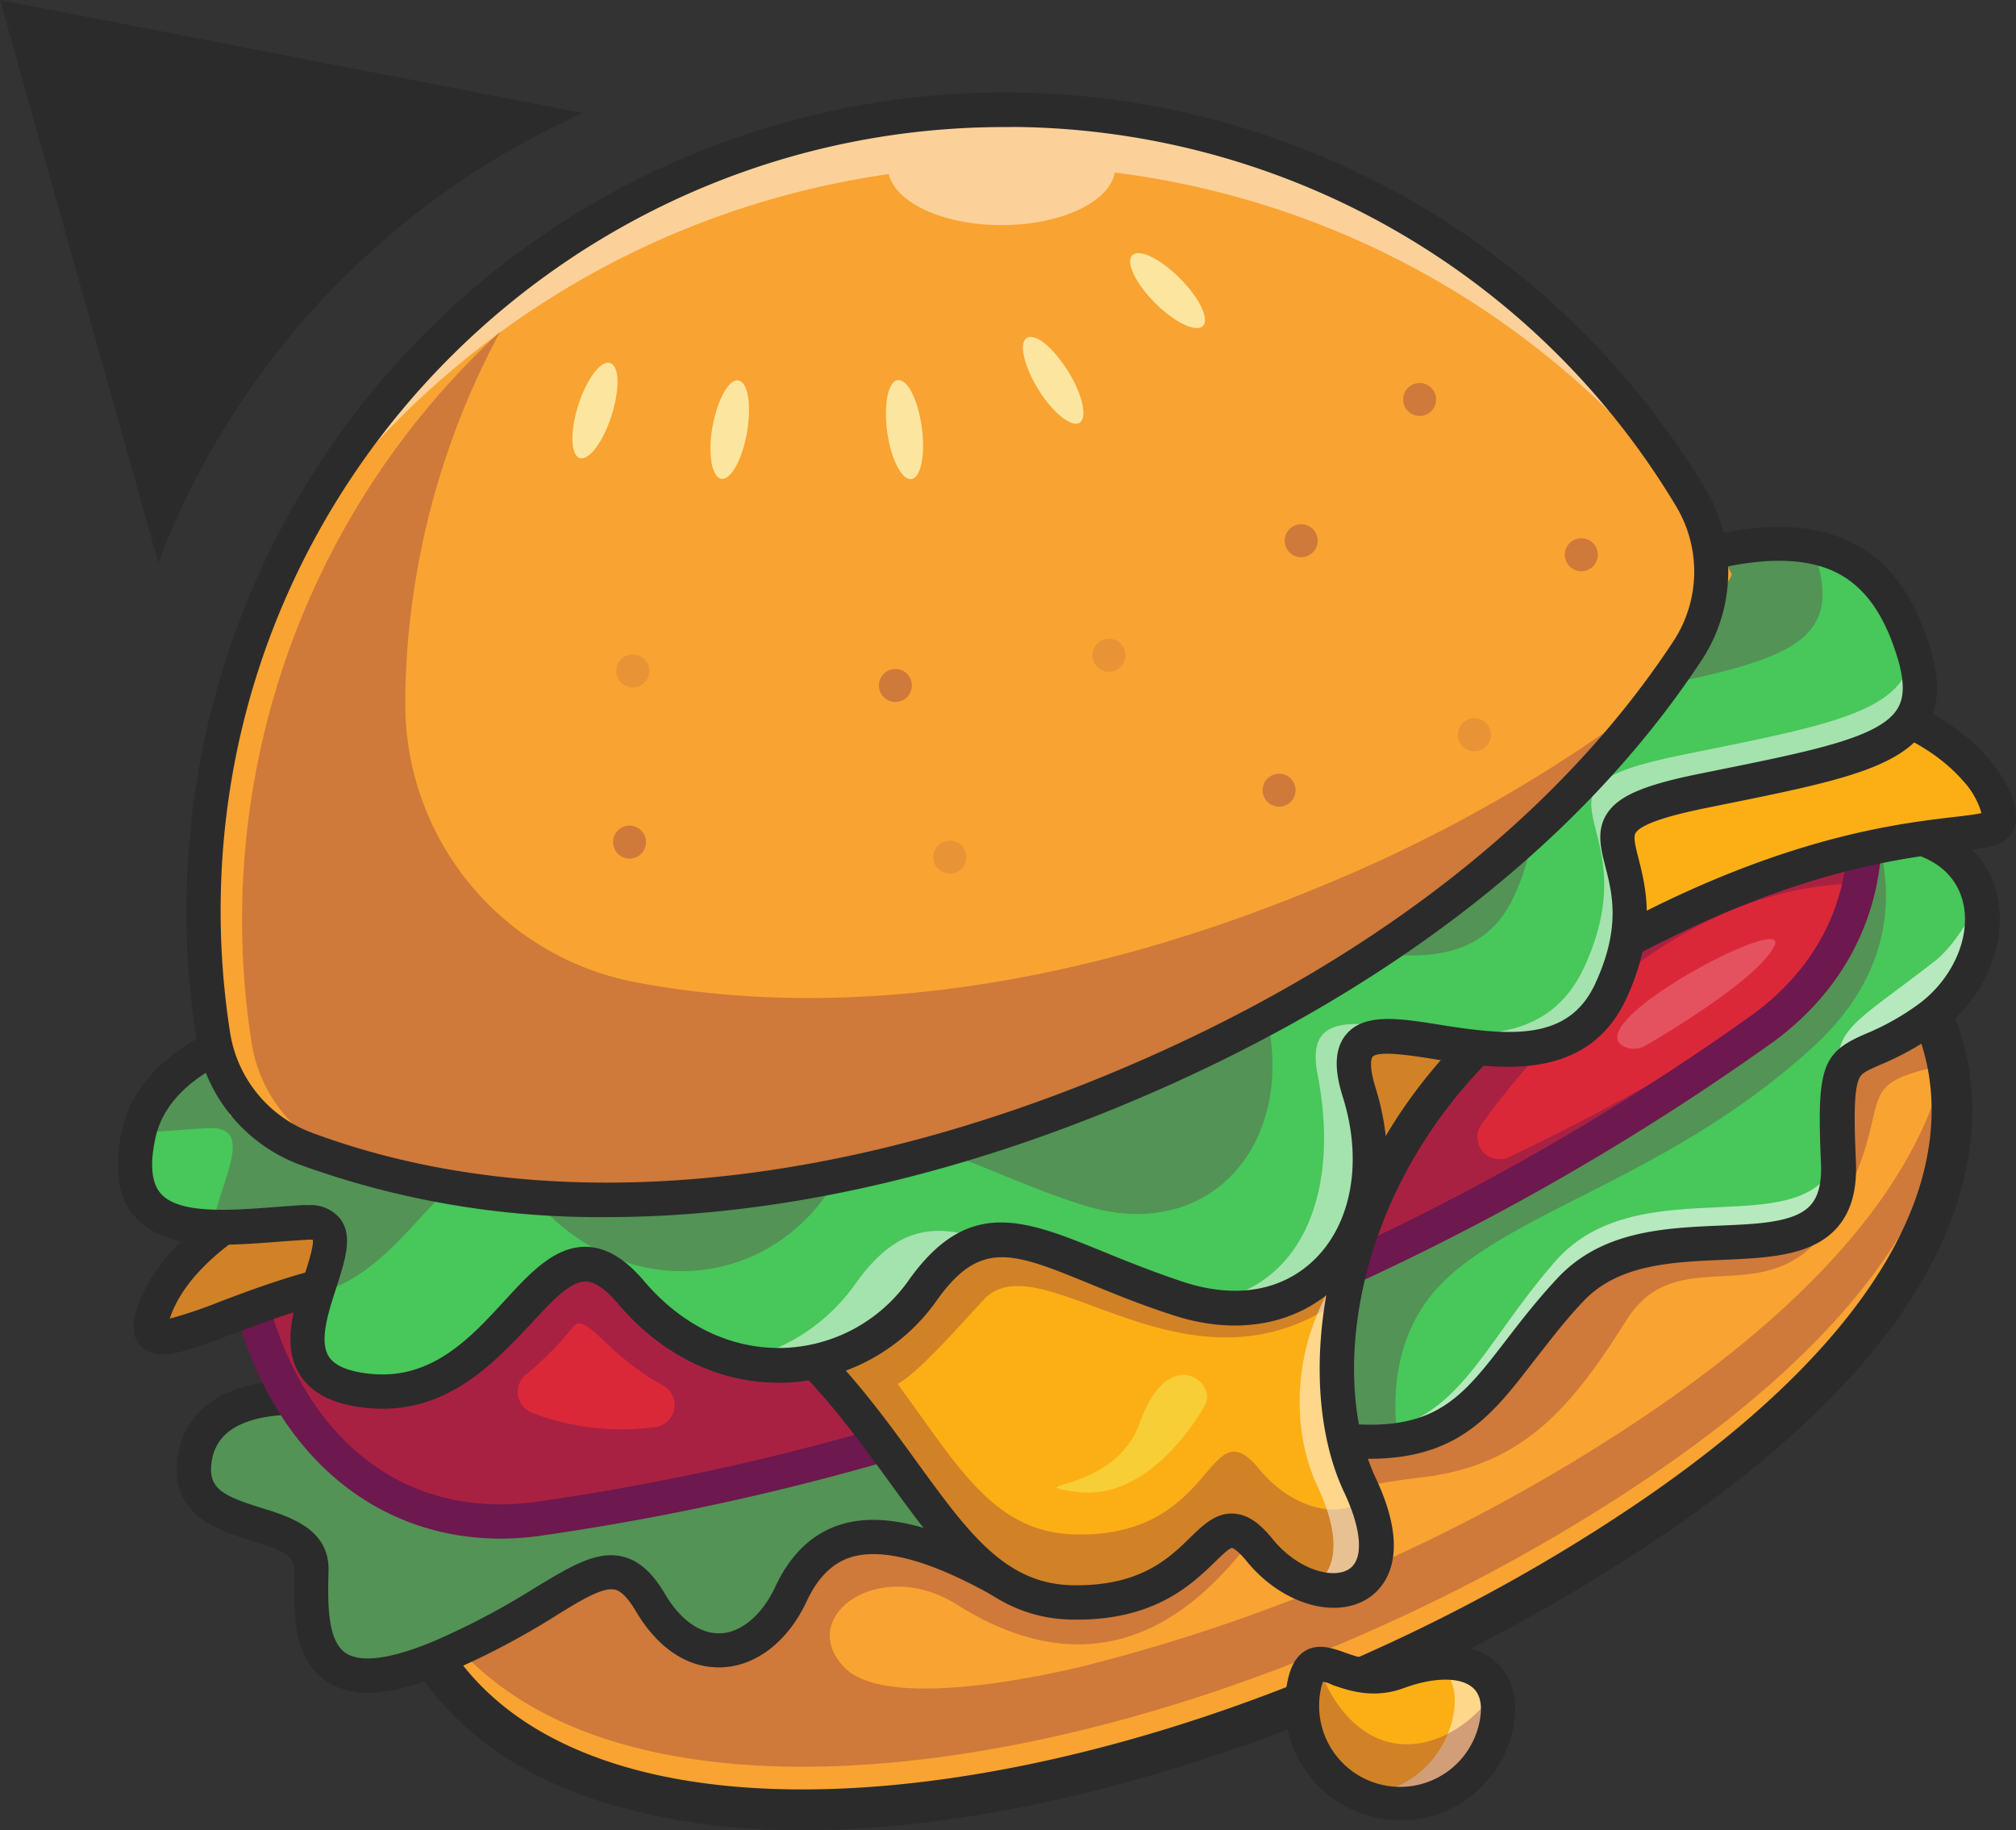 <svg id="Layer_1" data-name="Layer 1" xmlns="http://www.w3.org/2000/svg" viewBox="0 0 295.96 268.63"><rect x="0" y="0" width="295.96" height="268.63" fill="#333333" stroke="none"/><defs><style>.cls-1{fill:#f9a332;}.cls-2{opacity:0.3;}.cls-3{fill:#6d184e;}.cls-4{fill:#2b2b2b;}.cls-5{fill:#48c75a;}.cls-6{opacity:0.6;}.cls-7{fill:#fff;}.cls-8{fill:#db2839;}.cls-9{opacity:0.45;}.cls-10{fill:#fcaf15;}.cls-11{fill:#f8ce36;}.cls-12{opacity:0.5;}.cls-13{fill:#fce69f;}.cls-14{opacity:0.39;}.cls-15{fill:#e5525f;}</style></defs><path class="cls-1" d="M296.34,171.53s26.24,34.22-41.34,79S93.2,310.14,74.45,261.91s-1.24-34,70.8-42.21,120-83.15,131.58-75S296.34,171.53,296.34,171.53Z" transform="translate(-14.79 -26.15)"/><g class="cls-2"><path class="cls-3" d="M67.73,233.7c.73,5.3,3,12.38,6.72,21.91C93.2,303.84,187.42,289,255,244.24c35.34-23.42,45-43.94,46.22-58.2,0,.22,0,.43,0,.64a34.59,34.59,0,0,0-.75-5.19c-2.88,13.89-14,32.49-45.52,53.39a263.44,263.44,0,0,1-81.09,35.83c-8.24,2-29.3,6.17-35.09.21-7.26-7.48,5.15-16.41,16.5-9.24,23,14.5,36.88-1.87,42-7.92s11.44-9,26.4-10.78,22-10.56,29.92-23.1,21.89.55,30.91-15.73,1.32-18.59,14.85-21.45L298,176.26s-11.75,1.72-12.53,7,3.07,19.25-9.14,23.65-23.63-2.29-30,7.6S234,235.94,212.3,238s-21.89,28.66-52.69,16.89-28.09,15.25-40.17,13.51-6-12-15.38-10.21c-5.49,1-10.1,5-13,8a40.71,40.71,0,0,1-16.64-19.95A161.48,161.48,0,0,1,69,230.38a10.22,10.22,0,0,0-1.43,4.32C67.62,234.35,67.67,234,67.73,233.7Z" transform="translate(-14.79 -26.15)"/></g><path class="cls-4" d="M132.69,294.78a97.36,97.36,0,0,1-29.37-4.09c-15.79-5-26.43-14.33-31.63-27.71-6.65-17.1-9.44-27.63-5.14-34.27,4.66-7.19,16-7.76,36.48-8.78,11.14-.55,25-1.24,41.88-3.18,44.8-5.13,80-36.51,103.31-57.27,15.58-13.89,24.17-21.54,30.32-17.2,11.44,8.06,19.25,25.16,20.4,27.78,1.32,1.89,7.25,11.39,4.8,26-3.21,19.2-19.06,38.37-47.1,56.95a268.74,268.74,0,0,1-80.54,35.84C160.44,292.8,145.82,294.78,132.69,294.78Zm142-147.71c-.68,0-2.38.39-6.09,3-4.32,3-9.94,8.05-16.46,13.85-23.86,21.27-59.91,53.4-106.59,58.75-17.06,2-31,2.65-42.26,3.21-17.33.86-28.78,1.43-31.78,6.07-2.88,4.44.19,14.76,5.68,28.89,4.52,11.62,13.9,19.76,27.89,24.2,36.23,11.5,98.57-4,148.25-37,26.14-17.32,41.52-35.57,44.49-52.78,2.33-13.49-3.62-21.62-3.87-22a2.67,2.67,0,0,1-.37-.63c-.1-.24-7.76-18-18.49-25.55A.81.81,0,0,0,274.72,147.07Z" transform="translate(-14.79 -26.15)"/><path class="cls-5" d="M62,231.54s-17.16-2.64-18.7,9,17.38,7,17.16,16.06-.44,20.9,18.92,12.76,24.64-18.46,30.8-8,16.06,8.68,20.68-1.22,13.7-11.76,31.49-1.59S182.77,232.8,207,236.93s25.3-7.59,38.28-21.45,40.26,1.32,39.38-18.7,1.21-12.49,13.25-21.23,11.88-29.21-11.71-27.39S203.94,234.62,62,231.54Z" transform="translate(-14.79 -26.15)"/><g class="cls-6"><path class="cls-7" d="M298.84,167.22c-11.7,9.1-15.36,10.09-13.79,17.11,1.24-4.36,4.85-3,12.88-8.78,5.95-4.32,8.91-11.49,7.56-17.42C304.05,160.93,301.44,165.19,298.84,167.22Z" transform="translate(-14.79 -26.15)"/><path class="cls-7" d="M284.63,195.63c-4.18,14-29,1.37-41.52,15.66-13.87,15.89-15,29.32-40.92,24.59-18.77-3.42-25.41,17.19-34.85,24.42,13.58,1.58,17.87-27.08,39.68-23.37,24.26,4.12,25.3-7.59,38.28-21.45s40.26,1.32,39.38-18.7C284.66,196.38,284.65,196,284.63,195.63Z" transform="translate(-14.79 -26.15)"/></g><g class="cls-2"><path class="cls-3" d="M226.38,214.6c10.56-10.78,33.88-15.84,54.56-34.76,12.58-11.51,11.73-23.86,9.13-31.77a33.75,33.75,0,0,0-3.85.09C262.63,150,203.94,234.62,62,231.54c0,0-17.16-2.64-18.7,9s17.38,7,17.16,16.06-.44,20.9,18.92,12.76,24.64-18.46,30.8-8,16.06,8.68,20.68-1.22,13.7-11.76,31.49-1.59S182.77,232.8,207,236.93a42.87,42.87,0,0,0,13,.56C219.25,232.15,219,222.14,226.38,214.6Z" transform="translate(-14.79 -26.15)"/></g><path class="cls-4" d="M68.75,274.61a10.5,10.5,0,0,1-6.07-1.68c-5-3.42-4.83-10.6-4.69-16.37,0-2-1.54-2.78-6.33-4.27s-11.92-3.71-10.81-12.06a11.58,11.58,0,0,1,4.62-8.06c5.89-4.42,15.32-3.34,16.78-3.15,101.84,2.17,159.5-40.55,194-66.08,13.6-10.08,22.59-16.73,29.82-17.29,15.51-1.19,20.13,6.68,21.39,10.13,2.69,7.31-.68,16.48-8,21.81a41.51,41.51,0,0,1-8.66,4.86c-2.4,1.05-2.85,1.31-3.2,2.32-.65,1.86-.62,5.93-.35,11.9.18,4.28-.76,7.5-2.9,9.83-3.69,4-10,4.29-16.61,4.57-7.58.33-15.43.66-20.55,6.13-2.84,3-5,5.91-7.2,8.69-7.29,9.48-13.05,17-33.34,13.52-10.86-1.85-16.84,5.44-22.62,12.49s-12.22,14.9-22.84,8.83c-9.54-5.46-16.78-7.46-21.5-6-2.73.86-4.84,3-6.46,6.43-2.72,5.85-7.34,9.48-12.34,9.72s-9.49-2.7-12.78-8.28c-1.1-1.85-2.09-2.87-3-3.11-1.77-.44-5,1.5-9,4A115.14,115.14,0,0,1,80.4,271.7C75.79,273.64,71.92,274.61,68.75,274.61ZM58.14,233.8c-3.08,0-7.1.48-9.66,2.4a6.67,6.67,0,0,0-2.64,4.69c-.5,3.77,1.73,4.85,7.31,6.59,4.23,1.31,10,3.11,9.87,9.2-.11,4.55-.25,10.21,2.5,12.09,2.21,1.5,6.68.91,12.93-1.71a108.79,108.79,0,0,0,14.93-7.88c5.27-3.18,9.08-5.49,12.88-4.53,2.35.59,4.29,2.32,6.13,5.43,2.3,3.89,5.21,5.94,8.21,5.81s6.1-2.7,8-6.82c2.22-4.74,5.41-7.81,9.49-9.1,6.21-2,14.56.12,25.53,6.39,6.62,3.78,10.19,0,16.45-7.65,6.06-7.4,13.61-16.6,27.35-14.26,17.31,2.94,21.29-2.24,28.51-11.63,2.11-2.74,4.51-5.85,7.51-9.06,6.53-7,15.82-7.37,24-7.72,5.57-.23,10.83-.46,13.11-2.95,1.19-1.29,1.7-3.32,1.57-6.2-.62-14.11.12-16.24,6.58-19a37.36,37.36,0,0,0,7.72-4.33c5.45-4,8.13-10.84,6.24-16s-7.65-7.51-16.29-6.84c-5.78.44-15.23,7.45-27.2,16.32-17,12.61-40.33,29.87-72.45,43.78C148.86,227.2,106.87,235,62,234.06l-.33,0h0A24.35,24.35,0,0,0,58.14,233.8Z" transform="translate(-14.79 -26.15)"/><path class="cls-8" d="M245.78,106.58a20.46,20.46,0,0,0-7.85,5.62,404.76,404.76,0,0,1-78.07,41.61,404.08,404.08,0,0,1-85.22,23.75,20.56,20.56,0,0,0-9.56,1.35c-14,5.58-19,25.85-11.21,45.25s23.2,27,39.34,25a372.38,372.38,0,0,0,94.27-26.37c26.68-10.07,57.05-24.73,86.43-46,13-9.73,19-25.84,11.21-45.25S259.74,101,245.78,106.58Z" transform="translate(-14.79 -26.15)"/><g class="cls-9"><path class="cls-3" d="M288.58,155.86l2.7-10.34s-78.86,7-88.44,64.72a383.77,383.77,0,0,1-64,20.37L131,221.35s-14-1.25-20.48-9.67-17.23-11.1-22.77,2c-2.35,5.54-5.36,8.69-8.07,10.49a46,46,0,0,1-8.13-13.52c-4.77-11.9-4.71-24.11-.75-33.07a20,20,0,0,0-5.7,1.35c-14,5.58-19,25.85-11.21,45.25s23.2,27,39.34,25a372.38,372.38,0,0,0,94.27-26.37c26.68-10.07,57.05-24.73,86.43-46a39.8,39.8,0,0,0,5.92-5.43A365,365,0,0,1,236.31,196a3.25,3.25,0,0,1-4-4.86C242.38,177.29,262.42,155.56,288.58,155.86ZM92.93,233.53a3.29,3.29,0,0,1-1-5.55,45.36,45.36,0,0,0,6.84-6.89c1.94-2.81,4.79,3.82,13.32,8.4a3.28,3.28,0,0,1-1.09,6.14l-.15,0A36.66,36.66,0,0,1,92.93,233.53Z" transform="translate(-14.79 -26.15)"/></g><path class="cls-3" d="M88.37,252c-16.44,0-30-9.77-36.83-26.89-3.95-9.87-4.9-20.3-2.65-29.35,2.31-9.36,7.73-16.17,15.26-19.18A22.93,22.93,0,0,1,74.55,175a401.13,401.13,0,0,0,84.37-23.55,400.67,400.67,0,0,0,77.33-41.18,23.09,23.09,0,0,1,8.59-6.06h0c15.23-6.09,34.34,5.76,42.61,26.42,7.57,18.9,3.07,36.92-12,48.21a374,374,0,0,1-87,46.28,373.88,373.88,0,0,1-94.87,26.53A43.47,43.47,0,0,1,88.37,252ZM72.63,180A17.55,17.55,0,0,0,66,181.25c-6,2.39-10.33,8-12.25,15.71-2,8-1.12,17.37,2.44,26.27,6.77,16.89,20.14,25.44,36.7,23.45a368.39,368.39,0,0,0,93.59-26.19l.09,0a368.59,368.59,0,0,0,85.84-45.65c13.33-10,17.11-25.38,10.35-42.27-7.24-18.09-23.42-28.69-36.06-23.62l-.94-2.34.94,2.34a17.9,17.9,0,0,0-6.89,4.94,2.67,2.67,0,0,1-.47.42,406.11,406.11,0,0,1-78.57,41.87A405.87,405.87,0,0,1,75,180.05a2.59,2.59,0,0,1-.62,0C73.82,180,73.22,180,72.63,180Z" transform="translate(-14.79 -26.15)"/><path class="cls-10" d="M58.52,200.08S41.58,206.9,37.4,218.56s18.92-7.26,41.14-5.28,7.48-19.36,38.5-1.1,33.88,48.62,55,49.17,19.8-17.27,27.72-7.59,22.94,7.92,14.69-9.57-3-56,34.37-77.33,57.42-16.72,59.18-19.8-6.6-18.92-33.22-19.36S181.28,195.24,58.52,200.08Z" transform="translate(-14.79 -26.15)"/><g class="cls-2"><path class="cls-3" d="M215.2,245.91c-3.26,3.48-10.64,1.83-15.44-4-7.92-9.68-6.07,10-27.19,9.47-12-.31-17.28-10.26-26-22.09,2.92-1.64,7.71-7,12.56-12.29,8.42-9.24,30,16.34,52.84-.32l1-4.46s-4,10.71-24.76,3.81-28.56-11.52-35.21-3.81a42.68,42.68,0,0,1-12.1,9.49C135,214.25,127.69,206.56,117,200.3a93.89,93.89,0,0,0-10.6-5.54q-6.9,1.28-14.08,2.29c-2.3,2.51-5.42,5.09-13.82,4.35-13.08-1.17-26.46,4.9-34.4,7.72a24.37,24.37,0,0,0-6.74,9.44c-4.18,11.66,18.92-7.26,41.14-5.28s7.48-19.36,38.5-1.1,33.88,48.62,55,49.17,19.8-17.27,27.72-7.59C207.41,263.11,221.68,261.78,215.2,245.91Z" transform="translate(-14.79 -26.15)"/></g><path class="cls-11" d="M78.85,213.3c13.48,1.09,13.08-6.57,18.14-8.24C87.41,202.91,90,212.2,78.85,213.3Z" transform="translate(-14.79 -26.15)"/><path class="cls-11" d="M37.15,221.75c2.14,3.31,18.42-7.58,35.64-8.55C58.71,212.35,44.44,219.56,37.15,221.75Z" transform="translate(-14.79 -26.15)"/><g class="cls-12"><path class="cls-7" d="M211.07,213.54c-1.6.24,1.62-.07,0,0-7.18,11.1-6.37,23.33-2.92,30.65,4.26,9,2.31,13.85-1.65,15.09,6.57,1.64,12.13-2.9,6.38-15.09C209.38,236.78,208.31,225.59,211.07,213.54Z" transform="translate(-14.79 -26.15)"/></g><g class="cls-2"><path class="cls-3" d="M219.89,193,215,205.55s2.55-11.85,0-18.62-1.63-13.26,6.85-9.62,9.36,2.93,9.36,2.93A155.27,155.27,0,0,0,219.89,193Z" transform="translate(-14.79 -26.15)"/></g><path class="cls-4" d="M173,263.88l-1,0c-12.21-.31-18.88-9.5-26.6-20.13-7.1-9.78-15.15-20.87-29.61-29.38-7.87-4.63-13.22-6.95-16.36-7.09-2-.08-2.8.68-4.48,2.58-2.57,2.9-6.1,6.88-16.61,5.95S56.78,219,48.81,222c-7,2.65-10.91,4.11-13.27,1.79-2-1.95-.87-5-.51-6,4.51-12.58,21.82-19.67,22.55-20a2.75,2.75,0,0,1,.84-.18c81.78-3.22,138-34.36,175.24-55,18.42-10.2,31.73-17.57,41.16-17.42,18.88.31,30.09,8.29,34.27,15.64,1,1.76,2.48,5.07,1.1,7.49-1.15,2-3.46,2.27-8.08,2.82-8.44,1-26,3.05-52,17.92-34.64,19.76-41.71,56.34-33.35,74.06,5.55,11.77,1,16.28-1.19,17.68-4.91,3.09-12.69.71-17.72-5.44-1.52-1.86-2.17-2-2.18-2-.43,0-1.71,1.28-2.56,2.1C189.81,258.65,184.41,263.88,173,263.88ZM99,202.23c3.92,0,9.65,2.11,19.28,7.78,15.36,9,24.11,21.08,31.13,30.76,7.51,10.34,12.93,17.81,22.66,18.06,10,.24,14.31-3.91,17.45-7,1.94-1.88,3.78-3.65,6.36-3.51s4.4,2.11,5.79,3.8c3.62,4.43,8.77,5.86,11.13,4.37,2.21-1.4,1.95-5.71-.67-11.27-4.8-10.16-4.81-25.15,0-39.11,4.12-12.05,13.61-29,35.44-41.48,26.94-15.37,45.19-17.51,54-18.55,1.51-.17,3.19-.37,4.11-.58a11.77,11.77,0,0,0-2.75-4.79c-2.65-3.07-10.7-10.24-28.15-10.53-8.1-.16-20.91,7-38.65,16.78-37.56,20.8-94.29,52.21-177,55.58-2.44,1.06-15.89,7.3-19.31,16.83,0,.12-.08.23-.11.34a67.83,67.83,0,0,0,7.37-2.5c8.43-3.18,20-7.52,31.74-6.48,8,.71,10.12-1.71,12.39-4.27S95.41,202.23,99,202.23ZM305.7,146.09Z" transform="translate(-14.79 -26.15)"/><path class="cls-11" d="M191.59,232.56s-7.67,14.28-19,12.54c-8.61-1.32,5.78.35,9.51-10.07C186.4,223,193.82,229.26,191.59,232.56Z" transform="translate(-14.79 -26.15)"/><path class="cls-5" d="M69.08,174.23s-30.36,1.65-34,18.48,12.21,13.53,24.42,12.87S48,228.35,69.08,230.33s25.41-29.7,38.28-14.52,33,13.53,42.9-.33,18.15-4.95,37.62,1.32,32.67-10.23,26.4-30.36,27.39,5.94,37-14.85-10.89-24.42,13.53-29.37,35-6.6,31-20S282.59,99,251.57,112.19,192.5,183.14,69.08,174.23Z" transform="translate(-14.79 -26.15)"/><g class="cls-2"><path class="cls-3" d="M281.53,108.44q-.31-1-.66-2c-6.6-1.32-15.92.07-29.3,5.76-31,13.2-59.07,70.95-182.49,62,0,0-30,1.63-33.92,18.19,3.33-.12,6.84-.48,10.09-.65,7.15-.39,2,7.49.68,14.48,4.28.15,9.17-.43,13.58-.67,5.8-.31,3.49,4.8,1.73,10.47C77,212.07,81.65,188.49,93.1,202c12.87,15.18,33,13.53,42.9-.33s18.15-4.95,37.62,1.32,32.67-10.23,26.4-30.36,27.39,5.94,37-14.85-10.89-24.42,13.53-29.37S285.49,121.81,281.53,108.44Z" transform="translate(-14.79 -26.15)"/></g><g class="cls-12"><path class="cls-7" d="M44.21,204.1c-1.47.08-3,.19-4.51.31a27.46,27.46,0,0,0,7.87.69" transform="translate(-14.79 -26.15)"/><path class="cls-7" d="M140.37,214.59a27.76,27.76,0,0,1-14.93,10.67,25.83,25.83,0,0,0,23.67-10.94c2.76-3.87,5.4-6,8.19-6.83C150.84,205.84,145.84,206.93,140.37,214.59Z" transform="translate(-14.79 -26.15)"/><path class="cls-7" d="M295.17,123.31c-1.83,7.56-13.09,9.52-33.45,13.65-25.88,5.24-4.2,9.09-14.34,31.12s-42.78-2.65-39.17,15.74c3.3,16.8-1.94,30.42-14.79,33.12,15.65,1,25.23-13.94,19.71-31.66-6.27-20.13,27.39,5.94,37-14.85S239.2,146,263.62,141.06C286.61,136.4,297.31,134.66,295.17,123.31Z" transform="translate(-14.79 -26.15)"/></g><path class="cls-4" d="M71,232.93q-1,0-2.1-.09c-4.9-.46-8.16-2-10-4.76-2.81-4.28-1-10,.51-14.52.58-1.8,1.44-4.46,1.31-5.42a4.35,4.35,0,0,0-1.05,0c-1.35.08-2.72.18-4.17.29-8.16.62-16.6,1.26-20.93-3.71-2.49-2.85-3.11-6.94-1.92-12.49,4-18.5,35-20.39,36.32-20.46h.32c91.93,6.63,129.41-23.34,156.78-45.22,8.88-7.1,16.55-13.23,24.54-16.63,15.85-6.74,27.5-8.16,35.63-4.33,5.74,2.7,9.55,7.79,12,16,1.38,4.64,1.19,8.32-.57,11.24-3.67,6.11-13.58,8.11-30,11.43l-2.37.48c-6.14,1.24-9.64,2.48-10.39,3.67-.36.58-.07,1.81.43,3.78,1.08,4.26,2.73,10.71-1.78,20.5-5.77,12.53-19.22,10.37-28.12,8.94-3.31-.53-8.31-1.33-9.17-.34,0,0-.68.84.44,4.45,3.52,11.29,1.53,22.07-5.31,28.85-6,6-14.88,7.68-24.26,4.65-4.68-1.5-8.71-3.15-12.26-4.61-11.41-4.67-16.13-6.61-22.54,2.36a28.41,28.41,0,0,1-22,12.1c-9.35.39-18.17-3.73-24.85-11.6-1.8-2.13-3.4-3.22-4.74-3.24h0c-2.31,0-5.13,3.07-8.11,6.31C87.68,225.8,81.13,232.93,71,232.93ZM60,203.05A5.57,5.57,0,0,1,64.7,205c1.94,2.52.8,6-.52,10.11-1.21,3.72-2.58,7.94-1.09,10.2.9,1.36,3,2.21,6.23,2.51,8.9.83,14.54-5.3,19.52-10.72,3.79-4.13,7.36-8,12-7.94,2.89.06,5.67,1.7,8.48,5,5.65,6.66,13,10.15,20.8,9.83a23.43,23.43,0,0,0,18.13-10c8.73-12.22,17-8.81,28.55-4.1,3.47,1.42,7.39,3,11.89,4.48,7.64,2.46,14.45,1.24,19.17-3.44,5.41-5.35,7-14.46,4.06-23.77-.85-2.72-1.71-6.63.56-9.25,2.69-3.1,7.82-2.28,13.76-1.33,10.53,1.69,18.89,2.32,22.75-6.07,3.77-8.18,2.5-13.16,1.48-17.16-.69-2.71-1.34-5.26.19-7.7,1.66-2.64,5.36-4.25,13.65-5.93l2.38-.48c14.53-2.94,24.14-4.88,26.67-9.08.63-1.05,1.32-2.94.06-7.22-2-6.73-5-10.83-9.31-12.88-6.66-3.13-17.26-1.65-31.51,4.42-7.35,3.12-14.77,9.06-23.36,15.92-13.41,10.72-30.09,24.06-55.13,33.8-29.27,11.4-63.62,15.49-105,12.52-2.21.16-28.45,2.29-31.51,16.49-.83,3.84-.57,6.57.78,8.12,2.67,3.07,10.16,2.5,16.76,2,1.41-.11,2.88-.22,4.28-.3Z" transform="translate(-14.79 -26.15)"/><path class="cls-1" d="M179.3,185.78c40.72-17,73.17-43.07,89.73-75.27A117.62,117.62,0,0,0,164.18,42.25c-64.61-1-118.37,50.87-119.5,115.48a118,118,0,0,0,3.87,32.15C85.17,208.42,132.24,205.44,179.3,185.78Z" transform="translate(-14.79 -26.15)"/><g class="cls-12"><path class="cls-7" d="M265.4,103.33A117.57,117.57,0,0,0,164.18,42.25c-.75,0-1.51,0-2.26,0h-1c-45.65.52-85.46,27.44-104.44,66.31A127,127,0,0,1,145.27,51.7c1,4.21,8,7.49,16.56,7.49,8.71,0,15.86-3.39,16.61-7.72A126.21,126.21,0,0,1,265.4,103.33Z" transform="translate(-14.79 -26.15)"/></g><g class="cls-2"><path class="cls-3" d="M208.93,156.15c-35,14.63-70,20-100.73,14.2a41.58,41.58,0,0,1-33.91-41.16c0-.36,0-.72,0-1.08A116.23,116.23,0,0,1,88.23,74.82h0A117.31,117.31,0,0,0,51.71,179.11a21.52,21.52,0,0,0,13.77,16.94A115.12,115.12,0,0,0,77.7,199.8c30.92,6.09,66.26.75,101.6-14,33-13.8,60.6-33.54,78.68-57.68A217.72,217.72,0,0,1,208.93,156.15Z" transform="translate(-14.79 -26.15)"/></g><path class="cls-13" d="M104.56,87.18c-1.22,3.83-3.32,6.63-4.66,6.21s-1.44-3.93-.22-7.76S103,79,104.34,79.42s1.44,3.51.41,7.12Z" transform="translate(-14.79 -26.15)"/><path class="cls-13" d="M124.44,89.65c-.68,4-2.39,7-3.77,6.78s-2-3.7-1.28-7.66,2.4-7,3.78-6.78,1.9,3.28,1.38,7Z" transform="translate(-14.79 -26.15)"/><path class="cls-13" d="M150.11,88.85c.56,4-.12,7.42-1.52,7.62s-3-2.92-3.55-6.9.12-7.42,1.51-7.62,2.82,2.54,3.46,6.24Z" transform="translate(-14.79 -26.15)"/><path class="cls-13" d="M171.58,80.62c2.12,3.41,2.89,6.83,1.7,7.58s-3.93-1.46-6.05-4.87-2.9-6.83-1.71-7.57,3.6,1.18,5.69,4.3Z" transform="translate(-14.79 -26.15)"/><path class="cls-13" d="M188,67c2.85,2.84,4.38,6,3.38,7s-4.15-.52-7-3.36-4.37-6-3.38-7,3.77.33,6.52,2.89Z" transform="translate(-14.79 -26.15)"/><g class="cls-2"><circle class="cls-3" cx="92.42" cy="123.61" r="2.42"/></g><g class="cls-2"><circle class="cls-3" cx="131.45" cy="100.62" r="2.42"/></g><g class="cls-14"><g class="cls-2"><circle class="cls-3" cx="139.44" cy="125.81" r="2.42"/></g></g><g class="cls-14"><g class="cls-2"><circle class="cls-3" cx="162.8" cy="96.18" r="2.42"/></g></g><g class="cls-2"><circle class="cls-3" cx="187.78" cy="115.99" r="2.42"/></g><g class="cls-2"><circle class="cls-3" cx="191.02" cy="79.37" r="2.42"/></g><g class="cls-2"><circle class="cls-3" cx="208.41" cy="58.64" r="2.42"/></g><g class="cls-14"><g class="cls-2"><circle class="cls-3" cx="92.9" cy="98.48" r="2.42"/></g></g><g class="cls-2"><circle class="cls-3" cx="232.15" cy="81.43" r="2.42"/></g><g class="cls-14"><g class="cls-2"><circle class="cls-3" cx="216.45" cy="107.85" r="2.42"/></g></g><path class="cls-4" d="M103.86,204.8a128.8,128.8,0,0,1-45.08-7.7,23.86,23.86,0,0,1-15.2-18.69,120.42,120.42,0,0,1-1.41-20.72A120.13,120.13,0,0,1,223,56.19a120.9,120.9,0,0,1,42.16,41.69,23.69,23.69,0,0,1-.53,25.13c-17.7,26.92-46.87,49.43-84.36,65.09h0c-21.72,9.08-43.07,14.52-63.46,16.17Q110.24,204.8,103.86,204.8Zm58.4-160c-62.53,0-114,50.32-115.06,113a115.39,115.39,0,0,0,1.36,19.86,18.8,18.8,0,0,0,12,14.75c32.91,12.24,74.74,9.07,117.8-8.92h0c36.56-15.28,64.95-37.14,82.09-63.21a18.62,18.62,0,0,0,.43-19.77,114.48,114.48,0,0,0-96.71-55.72Z" transform="translate(-14.79 -26.15)"/><path class="cls-10" d="M234.54,279a14.41,14.41,0,1,1-28.33-5.26c1.45-7.82,5.77.69,13.8-2.26C229.47,268.05,236,271.21,234.54,279Z" transform="translate(-14.79 -26.15)"/><g class="cls-12"><path class="cls-7" d="M225.55,270.21c2.24,1.43,3.28,4,2.61,7.65a14.4,14.4,0,0,1-13.53,11.75A14.35,14.35,0,0,0,234.54,279C235.68,272.87,231.86,269.61,225.55,270.21Z" transform="translate(-14.79 -26.15)"/></g><g class="cls-2"><path class="cls-3" d="M219.34,282c-5.57-1-9.52-6.49-11-11.59-1,.13-1.72,1-2.16,3.38A14.41,14.41,0,1,0,234.54,279a8.86,8.86,0,0,0-.25-4.71C231.21,279.07,225.24,283.09,219.34,282Z" transform="translate(-14.79 -26.15)"/></g><path class="cls-4" d="M220.41,293.34a16.47,16.47,0,0,1-3.12-.29,16.91,16.91,0,0,1-13.56-19.73c.32-1.73.93-3.85,2.75-4.9s3.88-.37,5.64.26c2.08.74,4.22,1.51,7,.48,6.28-2.3,11.77-2,15.08.77,2.55,2.15,3.54,5.55,2.8,9.57a16.94,16.94,0,0,1-16.61,13.84ZM209,273a7.47,7.47,0,0,0-.34,1.29,11.89,11.89,0,1,0,23.38,4.34c.29-1.53.33-3.61-1.09-4.8-1.83-1.55-5.7-1.51-10.09.11s-8.09.37-10.46-.47C210,273.26,209.41,273.05,209,273Z" transform="translate(-14.79 -26.15)"/><path class="cls-15" d="M253.28,179.8a3.43,3.43,0,0,0,3.17-.22c4-2.34,16.71-10.07,18.85-14.63C277.69,159.86,246.08,176.5,253.28,179.8Z" transform="translate(-14.79 -26.15)"/><path class="cls-4" d="M100.38,42.75,14.79,26.15c7.76,27.58,15.48,55,23.24,82.58A118.62,118.62,0,0,1,100.38,42.75Z" transform="translate(-14.79 -26.15)"/></svg>